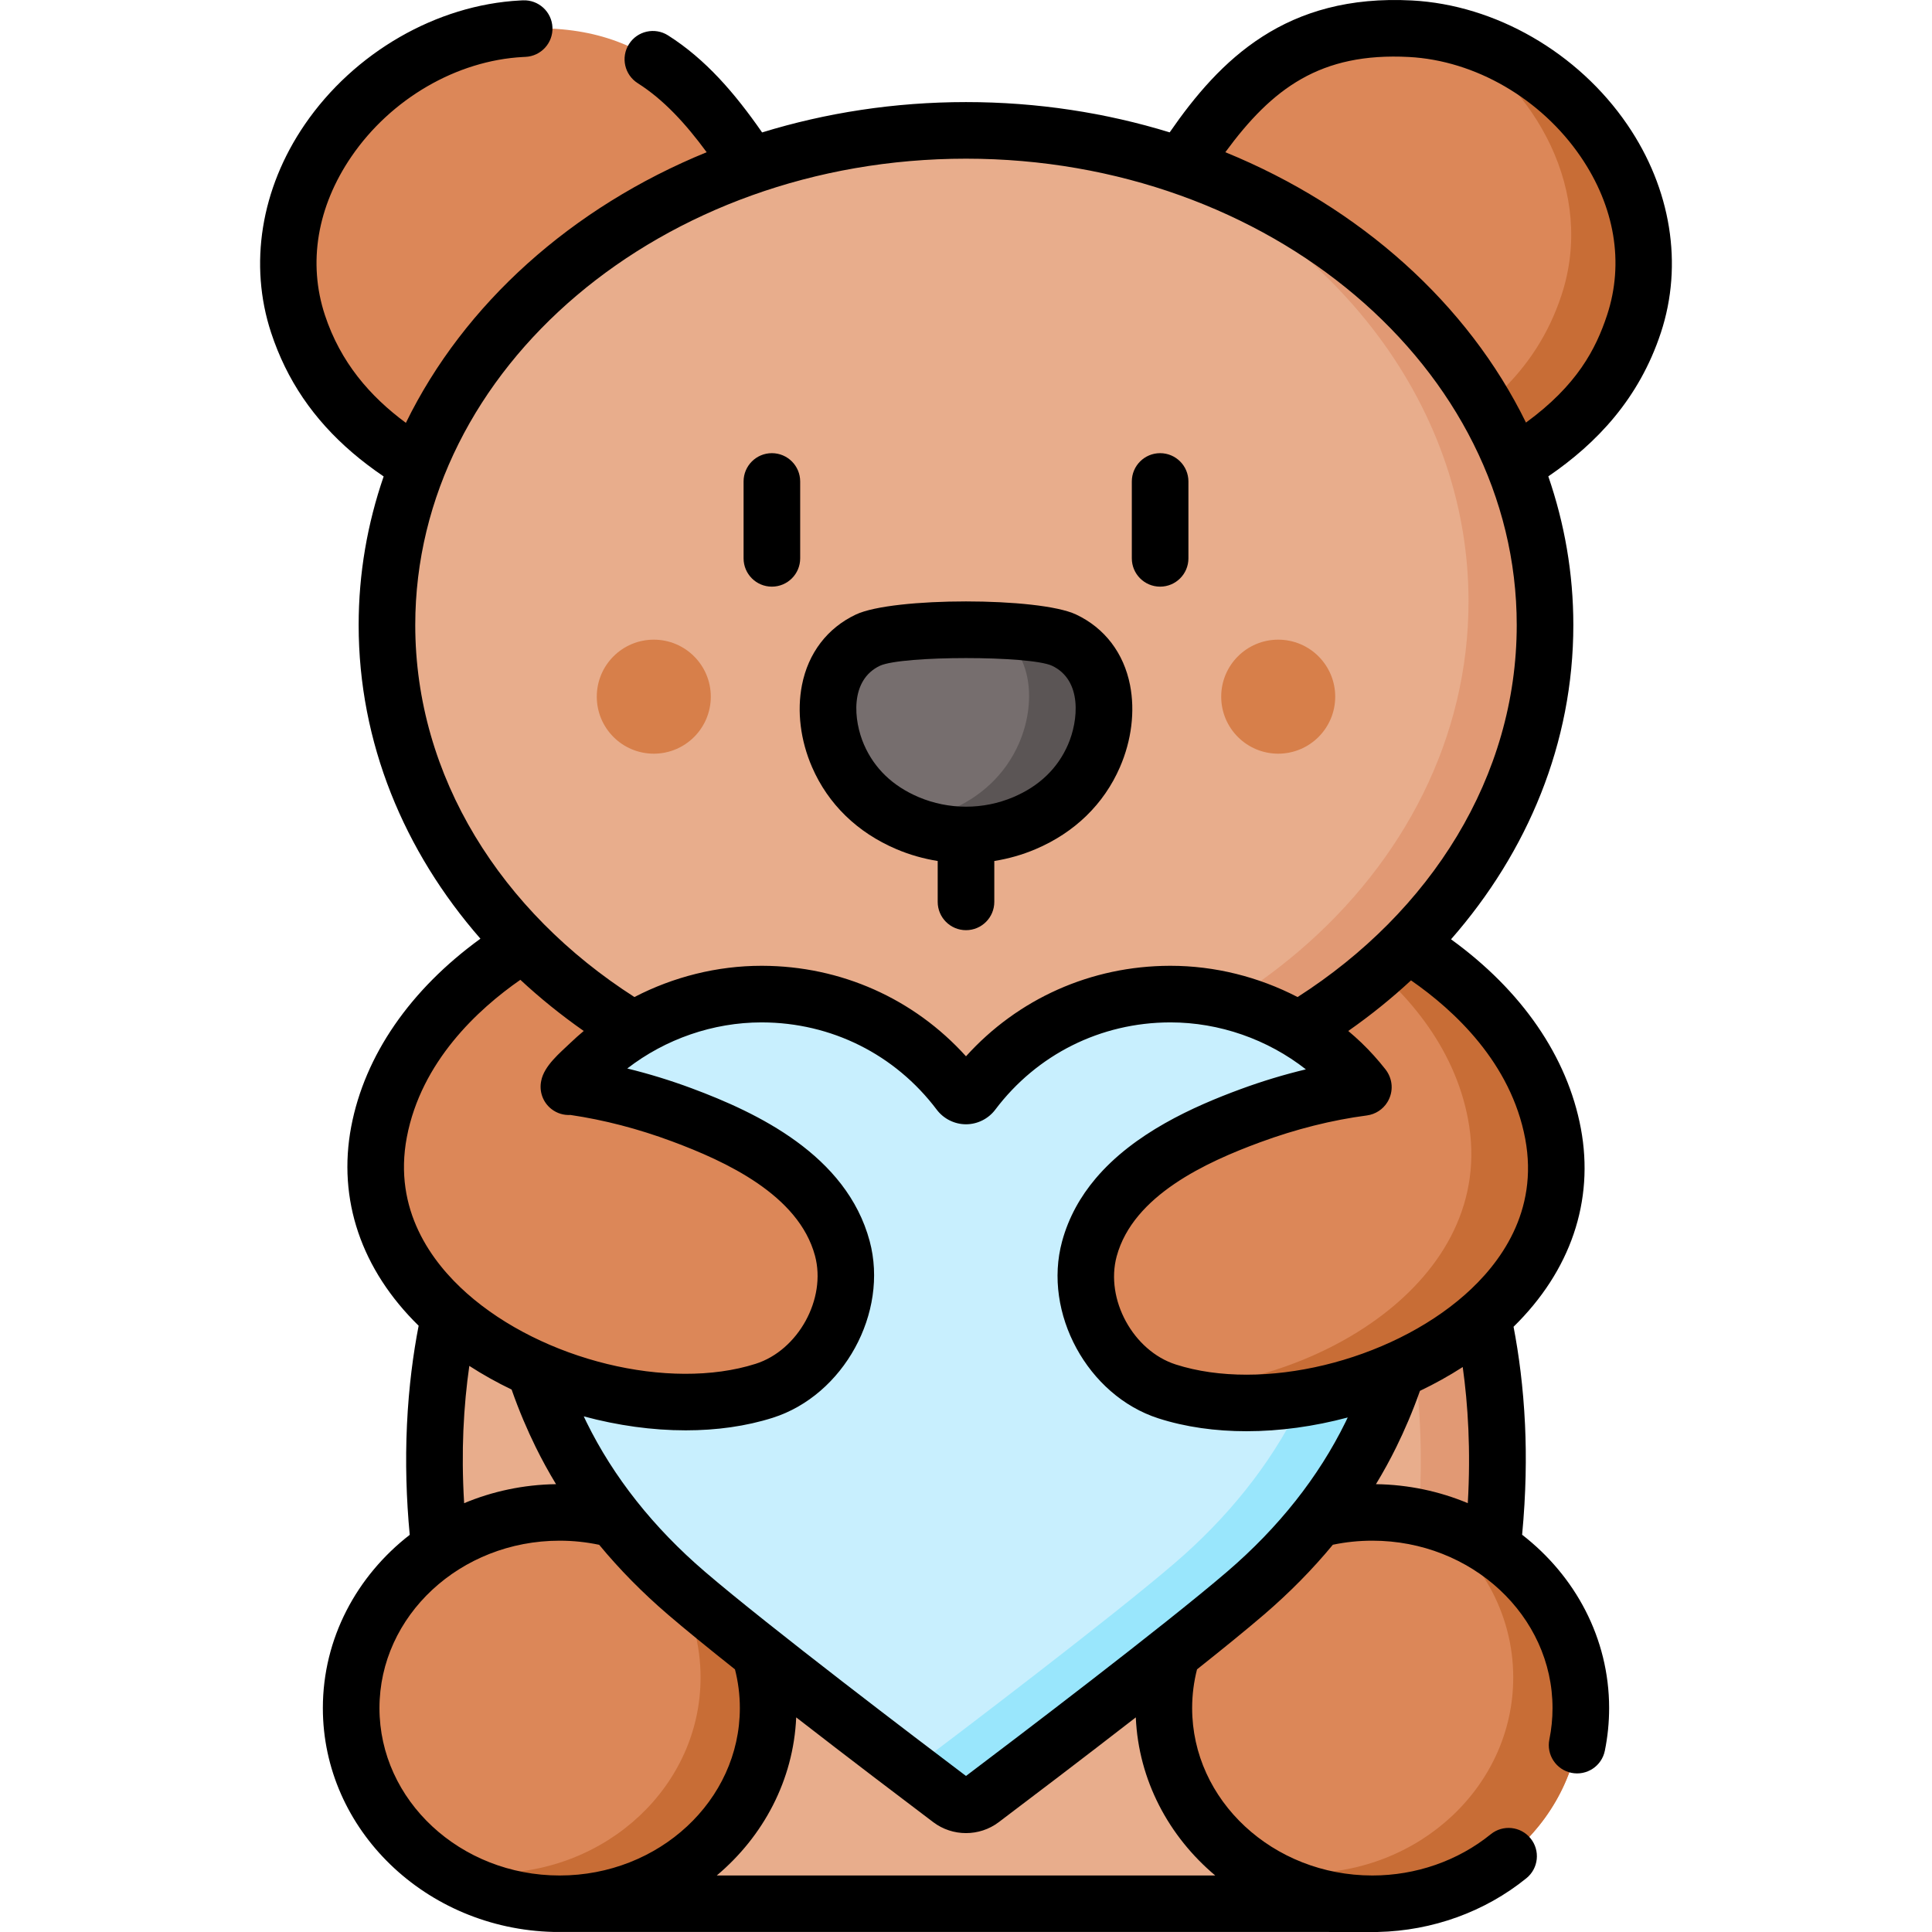 <svg id="Capa_1" enable-background="new 0 0 511.988 511.988" height="512" viewBox="0 0 511.988 511.988" width="512" xmlns="http://www.w3.org/2000/svg"><g><g><path d="m386.772 329.092h-261.556s-33.689 71.696 22.069 175.422h217.418c55.758-103.726 22.069-175.422 22.069-175.422z" fill="#e8ad8c"/></g><g><path d="m364.704 504.517h-20.34c55.76-103.73 22.07-175.43 22.07-175.43h20.34s33.69 71.7-22.07 175.43z" fill="#e19974"/></g><g><g><g><ellipse cx="148.311" cy="452.651" fill="#dc8758" rx="55.251" ry="51.863"/></g></g><g><g><ellipse cx="363.677" cy="452.651" fill="#dc8758" rx="55.251" ry="51.863"/></g></g></g><g><g><g><path d="m203.564 452.647c0 28.65-24.74 51.87-55.25 51.87-12.17 0-23.41-3.69-32.54-9.95 4.66 1.2 9.56 1.84 14.62 1.84 30.52 0 55.26-23.22 55.26-51.87 0-17.22-8.95-32.49-22.72-41.91 23.42 6.01 40.63 26.13 40.63 50.02z" fill="#c86d36"/></g></g><g><g><path d="m418.924 452.647c0 28.65-24.73 51.87-55.25 51.87-12.17 0-23.41-3.69-32.54-9.95 4.66 1.2 9.57 1.84 14.63 1.84 30.51 0 55.25-23.22 55.25-51.87 0-17.22-8.95-32.49-22.72-41.91 23.42 6.01 40.63 26.13 40.63 50.02z" fill="#c86d36"/></g></g></g><g><path d="m373.758 315.433c-2.603-12.756-8.745-24.618-18.152-33.68-12.175-11.728-28.674-18.355-45.577-18.314-21.36.052-40.335 10.291-52.27 26.117-.889 1.179-2.64 1.179-3.529 0-11.935-15.827-30.91-26.065-52.27-26.117-16.904-.041-33.403 6.586-45.577 18.314-9.407 9.062-15.549 20.924-18.152 33.68-4.479 21.952.717 44.902 10.458 64.734 7.966 16.219 19.523 30.269 33.2 42.007 17.11 14.684 57.007 44.952 69.963 54.732 2.453 1.852 5.833 1.852 8.287 0 12.956-9.78 52.853-40.048 69.963-54.732 13.677-11.738 25.234-25.788 33.2-42.007 9.739-19.832 14.935-42.781 10.456-64.734z" fill="#c8effe"/></g><g><path d="m363.304 380.167c-7.97 16.22-19.53 30.27-33.2 42.01-17.11 14.68-57.01 44.95-69.97 54.73-2.45 1.85-5.83 1.85-8.28 0-2.57-1.94-6.2-4.68-10.5-7.95 12.98-9.79 52.84-40.04 69.94-54.72 13.68-11.73 25.24-25.78 33.2-42 9.74-19.83 14.94-42.78 10.46-64.74-2.6-12.75-8.74-24.61-18.15-33.68-3.34-3.21-7-6.04-10.9-8.45 11.09 2.77 21.4 8.39 29.7 16.39 9.41 9.06 15.55 20.92 18.15 33.68 4.48 21.95-.71 44.9-10.45 64.73z" fill="#99e6fc"/></g><g><g><path d="m364.051 245.305c22.081 10.951 42.804 29.946 47.515 55.128 9.533 50.959-61.603 81.372-102.287 68.302-15.099-4.851-24.714-22.612-20.584-37.795 5.219-19.182 26.071-29.16 42.628-35.261 10.936-4.03 22.391-6.845 34-7.983 0 0-7.283-13.852-28.072-21.711z" fill="#dc8758"/></g></g><g><g><path d="m309.284 368.737c-.7-.23-1.39-.48-2.07-.76 40.13.23 89.9-28.19 81.83-71.34-3.58-19.14-16.41-34.7-32.06-45.87l7.07-5.46c22.08 10.95 42.8 29.94 47.51 55.13 9.53 50.95-61.6 81.37-102.28 68.3z" fill="#c86d36"/></g></g><g><g><path d="m148.137 244.964c-22.115 10.881-42.899 29.811-47.689 54.977-9.693 50.929 61.346 81.566 102.071 68.624 15.114-4.803 24.786-22.534 20.703-37.73-5.158-19.198-25.979-29.242-42.517-35.396-10.923-4.064-22.369-6.916-33.974-8.091 0 0 7.326-13.829 28.14-21.623z" fill="#dc8758"/></g></g><g><path d="m204.551 52.764c-16.786-26.773-31.311-46.996-66.326-45.151-38.111 2.013-71.535 40.954-59.246 78.225 7.915 24.005 27.119 36.417 49.612 46.509z" fill="#dc8758"/></g><g><path d="m307.437 52.764c16.786-26.773 31.311-46.996 66.326-45.151 38.111 2.013 71.535 40.954 59.246 78.225-7.914 24.005-27.119 36.417-49.612 46.509z" fill="#dc8758"/></g><g><path d="m433.014 85.837c-7.92 24.01-27.12 36.42-49.62 46.51l-10.97-11.49c18.86-9.46 34.44-21.6 41.37-42.61 8.97-27.22-6.43-55.32-30.24-69.29 33.78 7.42 60.67 42.84 49.46 76.88z" fill="#c86d36"/></g><g><ellipse cx="255.994" cy="165.628" fill="#e8ad8c" rx="153.448" ry="131.076"/></g><g><g><circle cx="173.257" cy="184.621" fill="#d77f4a" r="15.107"/></g><g><circle cx="338.731" cy="184.621" fill="#d77f4a" r="15.107"/></g></g><g><path d="m409.444 165.627c0 72.39-68.7 131.08-153.45 131.08-22.15 0-43.2-4.01-62.21-11.22 13.33 3.22 27.39 4.95 41.93 4.95 84.75 0 153.45-58.68 153.45-131.07 0-53.49-37.52-99.51-91.3-119.88 64.4 15.57 111.58 66.15 111.58 126.14z" fill="#e19974"/></g><g><path d="m281.964 169.628c-7.673-3.614-44.266-3.614-51.939 0-11.791 5.554-12.618 19.918-7.949 30.67 3.721 8.57 10.399 14.42 18.409 17.829 9.868 4.199 21.15 4.199 31.018 0 8.011-3.409 14.688-9.259 18.409-17.829 4.669-10.751 3.842-25.116-7.948-30.67z" fill="#766e6e"/></g><g><path d="m289.914 200.297c-3.72 8.57-10.4 14.42-18.41 17.83-9.87 4.2-21.15 4.2-31.02 0-.3-.13-.59-.25-.88-.39 4.12-.36 8.19-1.36 12.05-3 8.01-3.41 14.69-9.26 18.41-17.82 4.45-10.26 3.9-23.8-6.39-29.85 8.18.32 15.36 1.18 18.29 2.56 11.79 5.56 12.62 19.92 7.95 30.67z" fill="#5b5555"/></g><g><path d="m361.354 288.157c-10.25 1.34-20.34 3.95-30.03 7.52-11.37 4.19-24.75 10.2-33.71 19.76h-83.13c-8.94-9.66-22.38-15.75-33.78-20-9.61-3.57-19.64-6.21-29.82-7.59 1.67-2.14 3.51-4.18 5.5-6.09 12.17-11.73 28.67-18.36 45.58-18.32 21.36.06 40.33 10.29 52.27 26.12.88 1.18 2.64 1.18 3.52 0 11.94-15.83 30.91-26.06 52.27-26.12 16.91-.04 33.41 6.59 45.58 18.32 2.08 2 4 4.14 5.75 6.4z" fill="#c8effe"/></g><g><path d="m212.051 127.591c0-4.142-3.357-7.5-7.5-7.5s-7.5 3.358-7.5 7.5v20.374c0 4.142 3.357 7.5 7.5 7.5s7.5-3.358 7.5-7.5z"/><path d="m307.437 120.091c-4.143 0-7.5 3.358-7.5 7.5v20.374c0 4.142 3.357 7.5 7.5 7.5s7.5-3.358 7.5-7.5v-20.374c0-4.142-3.357-7.5-7.5-7.5z"/><path d="m285.16 162.843c-9.813-4.622-48.52-4.622-58.332 0-7.569 3.566-12.652 10.22-14.312 18.737-1.348 6.914-.396 14.623 2.68 21.706 4.262 9.815 11.991 17.333 22.353 21.743 3.524 1.499 7.204 2.539 10.945 3.137v10.835c0 4.142 3.357 7.5 7.5 7.5s7.5-3.358 7.5-7.5v-10.835c3.741-.598 7.422-1.638 10.945-3.137 10.361-4.409 18.091-11.928 22.353-21.742 3.075-7.083 4.027-14.792 2.68-21.706-1.66-8.517-6.743-15.172-14.312-18.738zm-2.128 34.469c-2.741 6.314-7.608 10.996-14.466 13.914-7.988 3.4-17.152 3.401-25.145 0-6.857-2.918-11.725-7.6-14.466-13.915-2.737-6.304-3.86-17.071 4.26-20.896 2.98-1.348 12.88-2.022 22.778-2.022 9.896 0 19.792.674 22.775 2.021 8.124 3.828 7.001 14.594 4.264 20.898z"/><path d="m440.133 88.187c5.96-18.078 2.721-38.181-8.887-55.157-13.08-19.129-34.955-31.738-57.088-32.907-33.377-1.756-50.824 15.625-64.188 34.955-16.881-5.19-35.05-8.026-53.976-8.026-18.947 0-37.135 2.842-54.032 8.043-7.27-10.455-14.979-19.41-24.93-25.72-3.497-2.219-8.131-1.182-10.351 2.316-2.218 3.498-1.181 8.132 2.317 10.351 6.872 4.359 12.707 10.721 18.274 18.297-35.755 14.597-64.31 40.209-79.709 71.719-9.499-7.019-17.323-16.014-21.462-28.567-4.551-13.802-2.057-28.715 7.022-41.993 10.499-15.354 27.932-25.467 45.483-26.394l.64-.031c4.139-.186 7.342-3.691 7.156-7.829s-3.694-7.336-7.828-7.156l-.746.036c-22.131 1.168-44.006 13.777-57.086 32.906-11.607 16.976-14.847 37.079-8.887 55.156 4.124 12.507 11.184 22.916 21.584 31.82 2.539 2.174 5.274 4.24 8.233 6.254-4.304 12.485-6.626 25.696-6.626 39.368 0 31.168 12.022 59.957 32.272 83.13-18.598 13.485-30.645 30.903-34.238 49.78-3.673 19.298 2.663 37.906 17.862 52.784-1.422 7.33-2.617 16.119-3.092 26.23-.468 9.95-.164 19.701.733 29.186-14.044 10.896-23.022 27.429-23.022 45.912 0 32.231 27.299 58.526 61.169 59.325.185.014 218.279.016 218.432.007 14.449-.324 28.37-5.346 39.348-14.251 3.217-2.61 3.709-7.333 1.1-10.55-2.609-3.216-7.33-3.709-10.549-1.1-8.69 7.049-19.836 10.932-31.384 10.932-26.33 0-47.751-19.901-47.751-44.363 0-3.532.45-6.967 1.294-10.262 6.907-5.487 13.131-10.547 17.764-14.523 6.761-5.802 12.844-11.983 18.23-18.501 3.368-.704 6.869-1.077 10.462-1.077 26.33 0 47.751 19.901 47.751 44.363 0 2.799-.281 5.596-.836 8.314-.828 4.059 1.791 8.02 5.849 8.848 4.063.824 8.021-1.791 8.849-5.849.756-3.703 1.139-7.509 1.139-11.313 0-18.498-8.993-35.042-23.056-45.937 1.042-10.995 1.161-20.798.767-29.16-.469-9.984-1.64-18.679-3.039-25.954 15.111-14.799 21.436-33.316 17.839-52.546-3.563-19.046-15.657-36.566-34.408-50.134 20.335-23.2 32.412-52.051 32.412-83.29 0-13.679-2.325-26.898-6.634-39.389 12.841-8.771 24.069-20.601 29.824-38.053zm-332.317 213.157c3.811-20.024 18.855-33.89 30.082-41.692 5.217 4.853 10.833 9.384 16.796 13.559-1.201 1.012-2.382 2.05-3.515 3.141-2.729 2.628-6.99 6.065-7.753 10.069-.579 2.714.368 5.644 2.699 7.471 1.495 1.172 3.295 1.679 5.053 1.578 8.857 1.303 17.902 3.646 26.912 6.999 14.188 5.279 33.55 14.165 37.889 30.313 3.063 11.397-4.436 25.046-15.731 28.636-22.9 7.277-56.517-.93-76.531-18.684-9.282-8.232-19.574-22.095-15.901-41.39zm39.535 91.967c-8.652.124-16.882 1.91-24.353 5.04-.426-7.076-.445-13.523-.203-19.238.266-6.285.84-12.012 1.576-17.143 3.566 2.305 7.32 4.401 11.211 6.271 1.966 5.632 4.181 10.764 6.376 15.233 1.641 3.343 3.445 6.621 5.393 9.837zm.96 103.703c-26.33 0-47.751-19.901-47.751-44.363s21.421-44.363 47.751-44.363c3.6 0 7.103.385 10.476 1.093 5.382 6.512 11.461 12.687 18.217 18.484 4.634 3.977 10.858 9.037 17.766 14.524.845 3.294 1.293 6.729 1.293 10.261-.001 24.463-21.421 44.364-47.752 44.364zm173.732 0h-132.098c12.336-10.372 20.329-25.26 21.051-41.9 14.096 10.937 28.253 21.677 36.336 27.779 2.55 1.925 5.605 2.887 8.662 2.887 3.056 0 6.112-.962 8.663-2.887 8.082-6.102 22.238-16.841 36.335-27.779.722 16.64 8.715 31.528 21.051 41.9zm34.525-120.153c-7.163 14.584-17.712 27.915-31.354 39.622-16.85 14.461-56.753 44.739-69.221 54.155-12.471-9.418-52.372-39.695-69.221-54.155-13.642-11.707-24.19-25.037-31.354-39.622-.24-.489-.48-1.009-.721-1.515 8.981 2.421 18.177 3.703 27.028 3.703 8.123 0 15.959-1.077 23.063-3.334 18.776-5.967 30.773-27.847 25.675-46.824-6.138-22.842-29.846-34.042-47.145-40.479-5.687-2.116-11.398-3.863-17.088-5.256 10.105-7.817 22.755-12.216 35.57-12.216h.138c18.373.045 35.249 8.477 46.302 23.134 1.827 2.421 4.725 3.867 7.752 3.867s5.925-1.446 7.753-3.869c11.052-14.656 27.928-23.088 46.301-23.133h.138c12.942 0 25.722 4.481 35.876 12.445-5.77 1.383-11.562 3.129-17.332 5.255-12.448 4.587-28.214 11.624-38.404 23.694-3.987 4.723-7.121 10.217-8.867 16.636-5.158 18.961 6.771 40.879 25.527 46.904 7.184 2.308 15.113 3.408 23.343 3.408 8.786 0 17.909-1.262 26.824-3.642-.193.41-.388.826-.583 1.222zm32.403 21.482c-7.466-3.124-15.689-4.908-24.334-5.032 1.948-3.216 3.753-6.494 5.394-9.837 2.151-4.38 4.326-9.392 6.263-14.891 3.934-1.88 7.732-3.989 11.334-6.312 1.385 9.896 2.16 22.026 1.343 36.072zm15.223-96.532c3.611 19.307-6.725 33.138-16.03 41.34-20.072 17.691-53.712 25.791-76.591 18.442-11.284-3.625-18.739-17.297-15.641-28.686 4.39-16.134 23.78-24.958 37.983-30.192 9.495-3.499 19.027-5.894 28.332-7.119 2.241-.295 4.263-1.617 5.435-3.549 1.676-2.762 1.442-6.151-.548-8.687-1.946-2.482-4.075-4.839-6.326-7.007-1.133-1.091-2.313-2.128-3.513-3.14 5.901-4.132 11.46-8.613 16.631-13.41 11.51 7.978 26.509 21.913 30.268 42.008zm-60.327-37.586c-10.353-5.368-21.965-8.285-33.682-8.285-.058 0-.116 0-.174 0-20.88.051-40.224 8.715-54.017 23.986-13.793-15.271-33.138-23.935-54.017-23.986-.059 0-.115 0-.174 0-11.715 0-23.325 2.916-33.677 8.282-35.252-22.58-58.08-58.368-58.08-98.594 0-68.141 65.472-123.577 145.948-123.577s145.948 55.436 145.948 123.577c0 40.226-22.824 76.017-58.075 98.597zm60.524-152.24c-15.406-31.477-43.945-57.06-79.671-71.646 12.44-16.943 25.187-26.474 48.648-25.237 17.564.927 34.997 11.041 45.496 26.395 9.079 13.278 11.573 28.191 7.022 41.993-2.988 9.064-7.976 18.624-21.495 28.495z"/></g></g></svg>